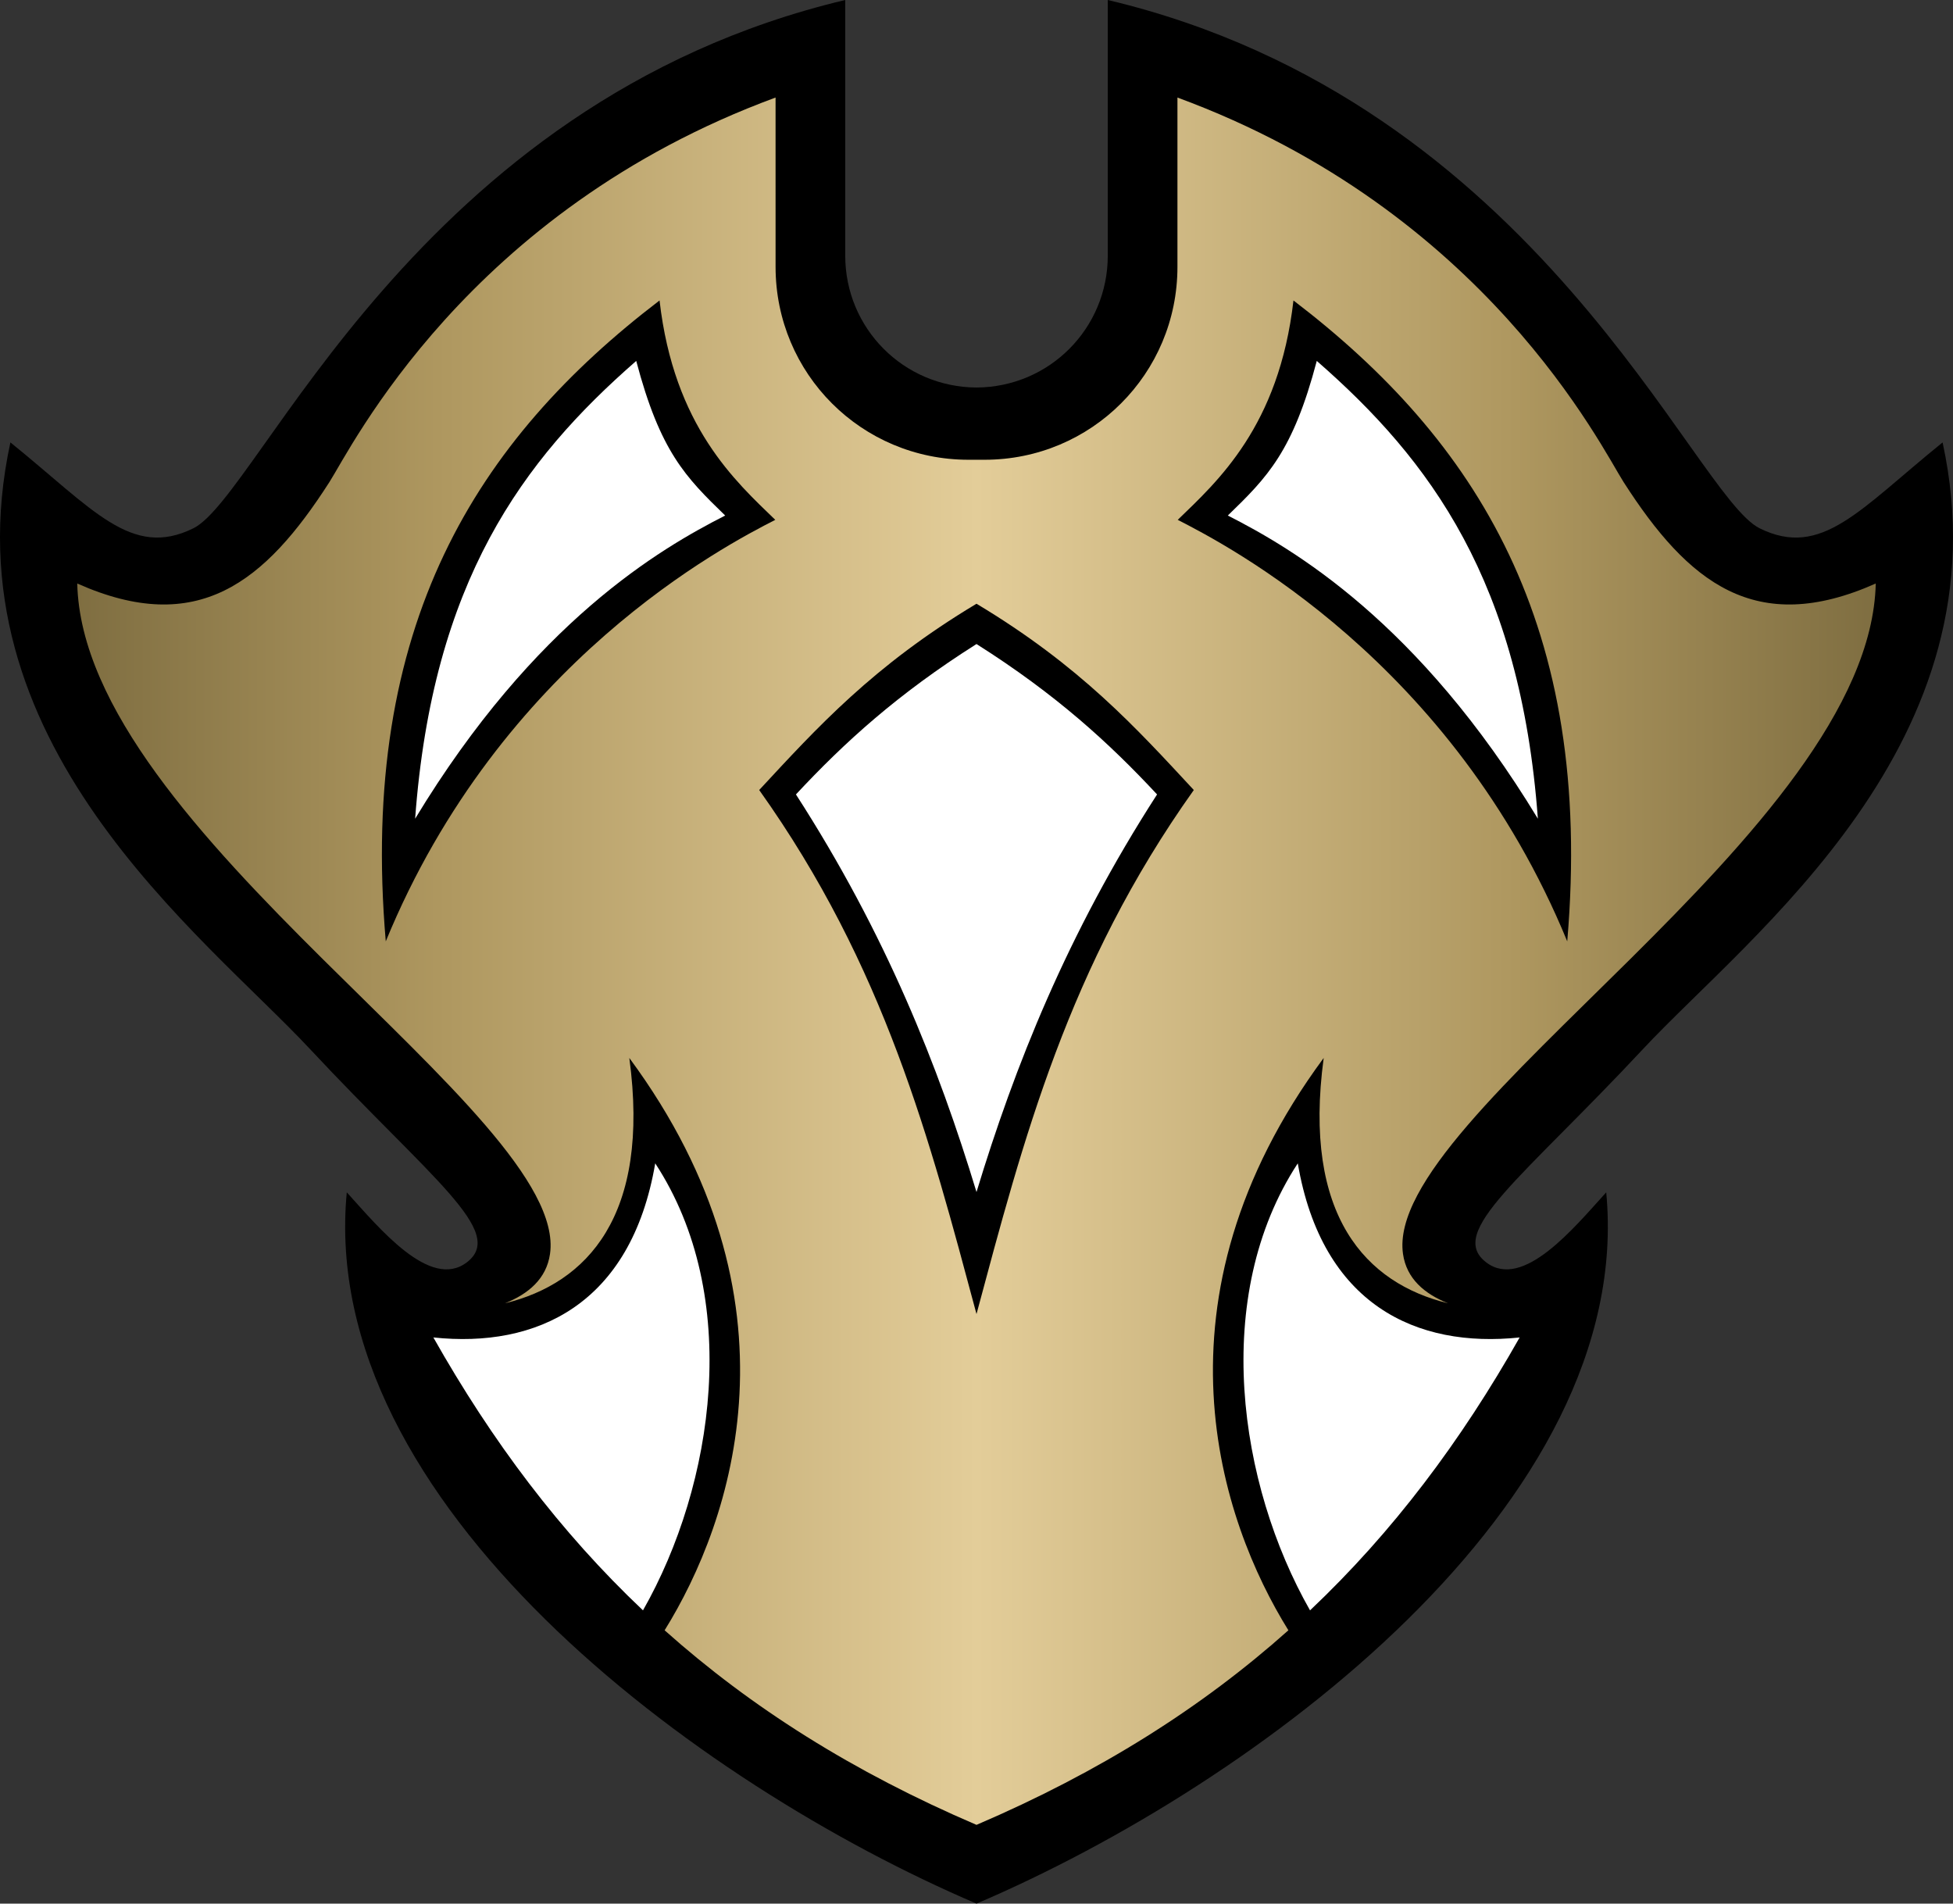 <svg xmlns="http://www.w3.org/2000/svg" xmlns:xlink="http://www.w3.org/1999/xlink" width="565.339" height="550.986"><rect width="100%" height="100%" fill="#333333" stroke="none"/><linearGradient id="a"><stop offset="0" style="stop-color:#7f6e41"/><stop offset=".2" style="stop-color:#ae975f"/><stop offset=".5" style="stop-color:#e3cd99"/><stop offset=".8" style="stop-color:#ae975f"/><stop offset="1" style="stop-color:#7f6e41"/></linearGradient><linearGradient xlink:href="#a" id="b" x1="672.693" x2="1193.307" y1="260.566" y2="260.566" gradientTransform="translate(-650.33 -91.676)" gradientUnits="userSpaceOnUse"/><path d="M244.67 0C119.944 29.6 75.4 143.327 55.969 152.912c-17.957 8.857-28.947-5.467-52.955-24.86-18.852 86.74 55.674 142.344 86.724 175.589 35.147 37.63 56.963 52.918 45.387 61.738-10.664 8.125-25.53-10.128-34.74-20.27-8.544 89.849 101.044 171.18 182.285 205.877C363.91 516.29 473.5 434.958 464.955 345.11c-9.211 10.142-24.076 28.395-34.74 20.27-11.576-8.82 10.24-24.107 45.387-61.738 31.05-33.245 105.576-88.85 86.724-175.588-24.008 19.392-34.998 33.716-52.955 24.86C489.94 143.326 445.396 29.6 320.67 0v73.982c0 21.093-16.932 38.081-38 38.18-21.068-.099-38-17.087-38-38.18z"/><path d="m185.92 70.215-111.5 124.5 37.25 90.25 86-12 85 146 85-146 86 12 37.25-90.25-111.5-124.5-96.75 89.75z"/><path d="M184.17 104.465c-32.912 28.721-58.93 63.831-64 132.5 34.575-57.068 70.945-78.174 89.75-87.75-11.491-11.131-18.832-18.535-25.75-44.75m197 0c-6.918 26.215-14.26 33.619-25.75 44.75 18.805 9.576 55.175 30.682 89.75 87.75-5.07-68.669-31.088-103.779-64-132.5m-98.5 81.943c-22.895 14.48-38.36 28.596-52.268 43.535 26.05 40.375 41.26 78.83 52.268 115.078 11.007-36.249 26.218-74.703 52.268-115.078-13.907-14.94-29.373-29.055-52.268-43.535m-93 150.307c-7.01 41.021-34.448 53.545-64.225 50.396 16.977 30.021 36.667 56.28 60.68 78.99 20.76-36.478 28.72-90.95 3.545-129.386m186 0c-25.176 38.435-17.216 92.908 3.545 129.387 24.013-22.711 43.703-48.97 60.68-78.99-29.777 3.148-57.214-9.376-64.225-50.397" style="fill:#fff"/><path d="M224.504 28.234C135.18 61.118 101.68 129.68 95.338 139.561c-18.666 29.084-38.165 44.827-72.975 29.33 1.648 71.957 142.607 153.617 136.852 194.03-1.026 7.202-6.25 11.592-13.05 14.308 23.71-5.805 42.177-25.233 36.005-71.014 51.777 70.085 29.846 134.088 10.219 165.656 24.985 22.297 54.52 41 90.28 56.316 35.76-15.316 65.297-34.02 90.282-56.316-19.627-31.568-41.558-95.571 10.219-165.656-6.172 45.781 12.296 65.209 36.006 71.014-6.8-2.716-12.025-7.106-13.051-14.307-5.755-40.414 135.204-122.074 136.852-194.031-34.81 15.497-54.31-.246-72.975-29.33-6.342-9.882-39.843-78.443-129.166-111.327v49c0 30.936-24.904 55.84-55.84 55.84h-4.652c-30.936 0-55.84-24.904-55.84-55.84zm-33.584 58.73c4.168 36.466 22.009 52.37 33.5 63.5-14.305 7.327-79.425 40.933-112.75 122-7.864-91.613 26.434-145.165 79.25-185.5m183.5 0c52.816 40.335 87.114 93.887 79.25 185.5-33.325-81.067-98.445-114.673-112.75-122 11.49-11.13 29.332-27.034 33.5-63.5m-91.75 87.78c29.982 17.972 46.22 35.946 62.904 53.918-36.45 51.177-49.407 101.415-62.904 151.674-13.497-50.26-26.455-100.497-62.904-151.674 16.683-17.972 32.922-35.946 62.904-53.918" style="fill:url(#b)"/></svg>